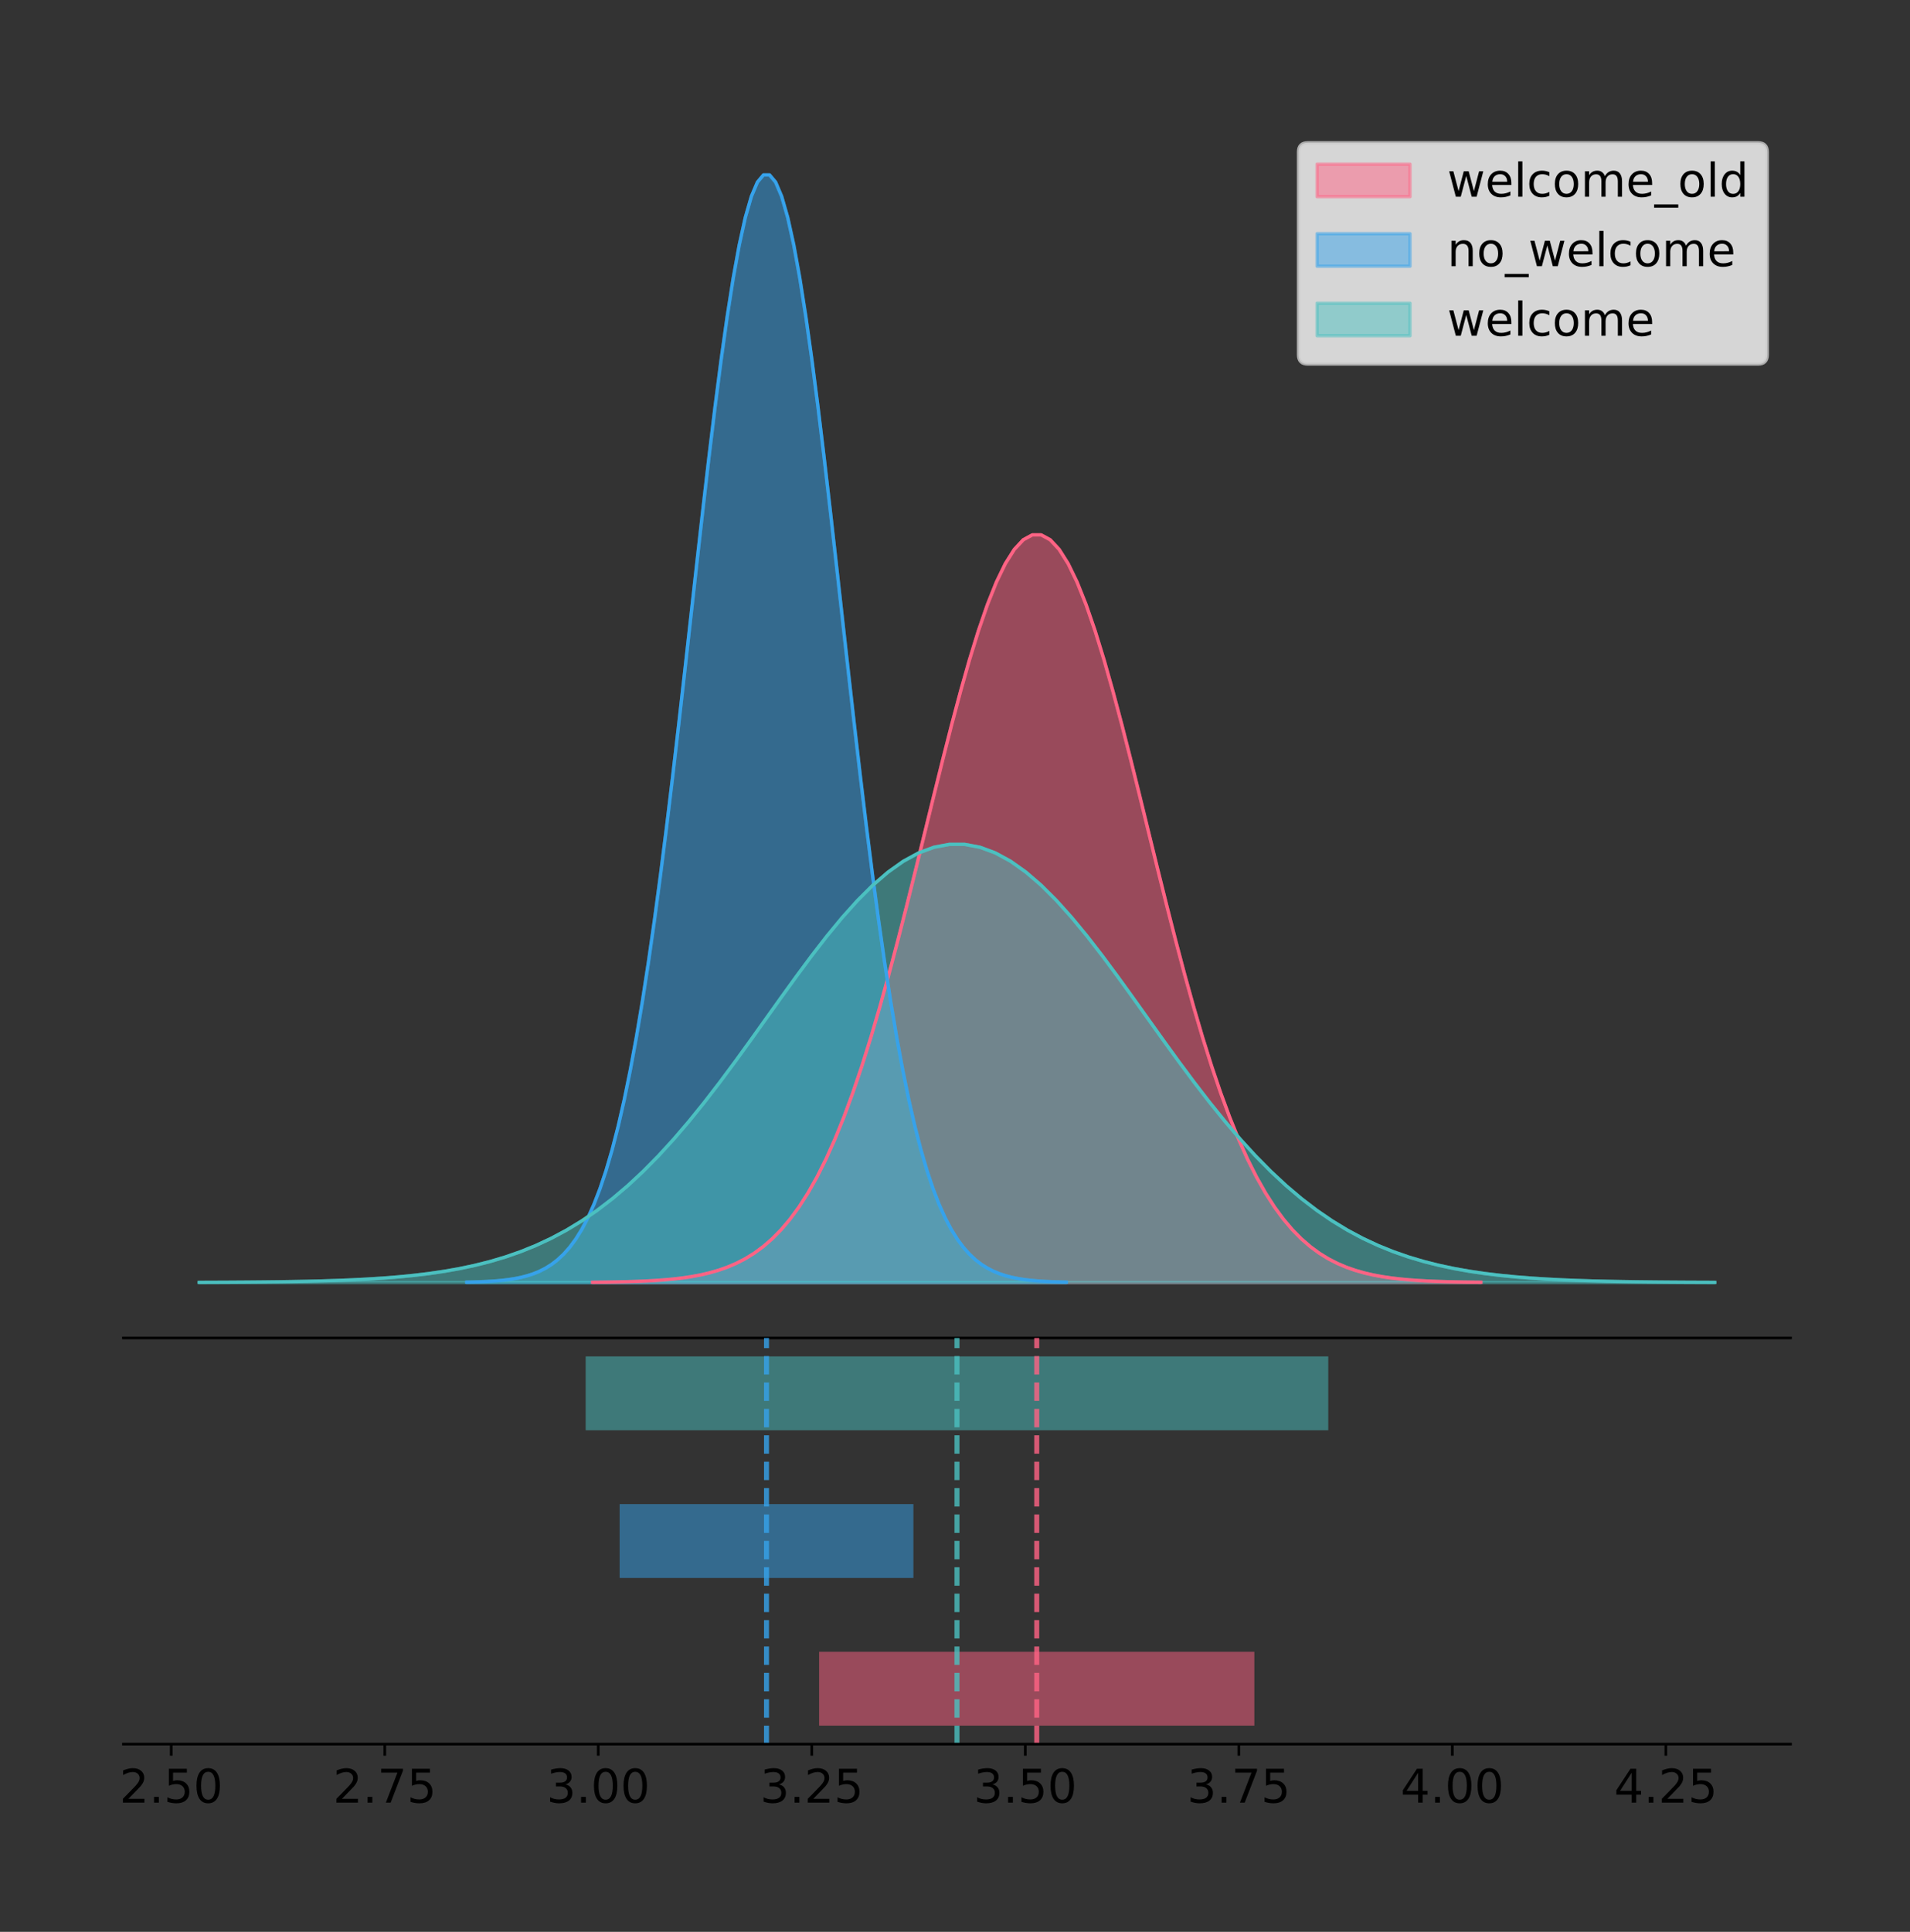 <?xml version="1.0" encoding="utf-8" standalone="no"?>
<!DOCTYPE svg PUBLIC "-//W3C//DTD SVG 1.1//EN"
  "http://www.w3.org/Graphics/SVG/1.1/DTD/svg11.dtd">
<!-- Created with matplotlib (https://matplotlib.org/) -->
<svg height="581.789pt" version="1.1" viewBox="0 0 575.387 581.789" width="575.387pt" xmlns="http://www.w3.org/2000/svg" xmlns:xlink="http://www.w3.org/1999/xlink">
 <rect x="0" y="0" width="575.387" height="581.789" fill="#333333" stroke="none"/>
 <defs>
  <style type="text/css">
*{stroke-linecap:butt;stroke-linejoin:round;}
  </style>
 </defs>
 <g id="figure_1">
  <g id="patch_1">
   <path d="M 0 581.789 
L 575.387 581.789 
L 575.387 0 
L 0 0 
z
" style="fill:none;"/>
  </g>
  <g id="axes_1">
   <g id="patch_2">
    <path d="M 37.187 402.93 
L 539.387 402.93 
L 539.387 36 
L 37.187 36 
z
" style="fill:none;"/>
   </g>
   <g id="PolyCollection_1">
    <defs>
     <path d="M 178.529 -195.538 
L 178.529 -195.614 
L 181.232 -195.642 
L 183.935 -195.68 
L 186.638 -195.732 
L 189.341 -195.799 
L 192.043 -195.889 
L 194.746 -196.005 
L 197.449 -196.157 
L 200.152 -196.352 
L 202.854 -196.602 
L 205.557 -196.92 
L 208.26 -197.321 
L 210.963 -197.823 
L 213.666 -198.447 
L 216.368 -199.218 
L 219.071 -200.163 
L 221.774 -201.313 
L 224.477 -202.702 
L 227.179 -204.366 
L 229.882 -206.347 
L 232.585 -208.686 
L 235.288 -211.427 
L 237.99 -214.615 
L 240.693 -218.293 
L 243.396 -222.504 
L 246.099 -227.286 
L 248.802 -232.673 
L 251.504 -238.69 
L 254.207 -245.357 
L 256.91 -252.679 
L 259.613 -260.651 
L 262.315 -269.252 
L 265.018 -278.446 
L 267.721 -288.18 
L 270.424 -298.383 
L 273.127 -308.966 
L 275.829 -319.824 
L 278.532 -330.836 
L 281.235 -341.864 
L 283.938 -352.761 
L 286.64 -363.371 
L 289.343 -373.53 
L 292.046 -383.075 
L 294.749 -391.846 
L 297.452 -399.69 
L 300.154 -406.466 
L 302.857 -412.048 
L 305.56 -416.331 
L 308.263 -419.233 
L 310.965 -420.699 
L 313.668 -420.699 
L 316.371 -419.233 
L 319.074 -416.331 
L 321.776 -412.048 
L 324.479 -406.466 
L 327.182 -399.69 
L 329.885 -391.846 
L 332.588 -383.075 
L 335.29 -373.53 
L 337.993 -363.371 
L 340.696 -352.761 
L 343.399 -341.864 
L 346.101 -330.836 
L 348.804 -319.824 
L 351.507 -308.966 
L 354.21 -298.383 
L 356.913 -288.18 
L 359.615 -278.446 
L 362.318 -269.252 
L 365.021 -260.651 
L 367.724 -252.679 
L 370.426 -245.357 
L 373.129 -238.69 
L 375.832 -232.673 
L 378.535 -227.286 
L 381.237 -222.504 
L 383.94 -218.293 
L 386.643 -214.615 
L 389.346 -211.427 
L 392.049 -208.686 
L 394.751 -206.347 
L 397.454 -204.366 
L 400.157 -202.702 
L 402.86 -201.313 
L 405.562 -200.163 
L 408.265 -199.218 
L 410.968 -198.447 
L 413.671 -197.823 
L 416.374 -197.321 
L 419.076 -196.92 
L 421.779 -196.602 
L 424.482 -196.352 
L 427.185 -196.157 
L 429.887 -196.005 
L 432.59 -195.889 
L 435.293 -195.799 
L 437.996 -195.732 
L 440.699 -195.68 
L 443.401 -195.642 
L 446.104 -195.614 
L 446.104 -195.538 
L 446.104 -195.538 
L 443.401 -195.538 
L 440.699 -195.538 
L 437.996 -195.538 
L 435.293 -195.538 
L 432.59 -195.538 
L 429.887 -195.538 
L 427.185 -195.538 
L 424.482 -195.538 
L 421.779 -195.538 
L 419.076 -195.538 
L 416.374 -195.538 
L 413.671 -195.538 
L 410.968 -195.538 
L 408.265 -195.538 
L 405.562 -195.538 
L 402.86 -195.538 
L 400.157 -195.538 
L 397.454 -195.538 
L 394.751 -195.538 
L 392.049 -195.538 
L 389.346 -195.538 
L 386.643 -195.538 
L 383.94 -195.538 
L 381.237 -195.538 
L 378.535 -195.538 
L 375.832 -195.538 
L 373.129 -195.538 
L 370.426 -195.538 
L 367.724 -195.538 
L 365.021 -195.538 
L 362.318 -195.538 
L 359.615 -195.538 
L 356.913 -195.538 
L 354.21 -195.538 
L 351.507 -195.538 
L 348.804 -195.538 
L 346.101 -195.538 
L 343.399 -195.538 
L 340.696 -195.538 
L 337.993 -195.538 
L 335.29 -195.538 
L 332.588 -195.538 
L 329.885 -195.538 
L 327.182 -195.538 
L 324.479 -195.538 
L 321.776 -195.538 
L 319.074 -195.538 
L 316.371 -195.538 
L 313.668 -195.538 
L 310.965 -195.538 
L 308.263 -195.538 
L 305.56 -195.538 
L 302.857 -195.538 
L 300.154 -195.538 
L 297.452 -195.538 
L 294.749 -195.538 
L 292.046 -195.538 
L 289.343 -195.538 
L 286.64 -195.538 
L 283.938 -195.538 
L 281.235 -195.538 
L 278.532 -195.538 
L 275.829 -195.538 
L 273.127 -195.538 
L 270.424 -195.538 
L 267.721 -195.538 
L 265.018 -195.538 
L 262.315 -195.538 
L 259.613 -195.538 
L 256.91 -195.538 
L 254.207 -195.538 
L 251.504 -195.538 
L 248.802 -195.538 
L 246.099 -195.538 
L 243.396 -195.538 
L 240.693 -195.538 
L 237.99 -195.538 
L 235.288 -195.538 
L 232.585 -195.538 
L 229.882 -195.538 
L 227.179 -195.538 
L 224.477 -195.538 
L 221.774 -195.538 
L 219.071 -195.538 
L 216.368 -195.538 
L 213.666 -195.538 
L 210.963 -195.538 
L 208.26 -195.538 
L 205.557 -195.538 
L 202.854 -195.538 
L 200.152 -195.538 
L 197.449 -195.538 
L 194.746 -195.538 
L 192.043 -195.538 
L 189.341 -195.538 
L 186.638 -195.538 
L 183.935 -195.538 
L 181.232 -195.538 
L 178.529 -195.538 
z
" id="me940d07eac" style="stroke:#ff6384;stroke-opacity:0.5;"/>
    </defs>
    <g clip-path="url(#p408fe24880)">
     <use style="fill:#ff6384;fill-opacity:0.5;stroke:#ff6384;stroke-opacity:0.5;" x="0" xlink:href="#me940d07eac" y="581.789"/>
    </g>
   </g>
   <g id="PolyCollection_2">
    <defs>
     <path d="M 140.606 -195.538 
L 140.606 -195.65 
L 142.431 -195.692 
L 144.255 -195.749 
L 146.079 -195.825 
L 147.904 -195.925 
L 149.728 -196.058 
L 151.552 -196.23 
L 153.377 -196.455 
L 155.201 -196.744 
L 157.026 -197.115 
L 158.85 -197.585 
L 160.674 -198.179 
L 162.499 -198.923 
L 164.323 -199.848 
L 166.147 -200.99 
L 167.972 -202.39 
L 169.796 -204.093 
L 171.621 -206.151 
L 173.445 -208.617 
L 175.269 -211.552 
L 177.094 -215.017 
L 178.918 -219.078 
L 180.742 -223.801 
L 182.567 -229.25 
L 184.391 -235.488 
L 186.215 -242.572 
L 188.04 -250.552 
L 189.864 -259.468 
L 191.689 -269.344 
L 193.513 -280.192 
L 195.337 -292.002 
L 197.162 -304.744 
L 198.986 -318.365 
L 200.81 -332.786 
L 202.635 -347.901 
L 204.459 -363.58 
L 206.283 -379.667 
L 208.108 -395.98 
L 209.932 -412.318 
L 211.757 -428.462 
L 213.581 -444.18 
L 215.405 -459.23 
L 217.23 -473.372 
L 219.054 -486.366 
L 220.878 -497.987 
L 222.703 -508.025 
L 224.527 -516.294 
L 226.351 -522.64 
L 228.176 -526.94 
L 230 -529.111 
L 231.825 -529.111 
L 233.649 -526.94 
L 235.473 -522.64 
L 237.298 -516.294 
L 239.122 -508.025 
L 240.946 -497.987 
L 242.771 -486.366 
L 244.595 -473.372 
L 246.419 -459.23 
L 248.244 -444.18 
L 250.068 -428.462 
L 251.893 -412.318 
L 253.717 -395.98 
L 255.541 -379.667 
L 257.366 -363.58 
L 259.19 -347.901 
L 261.014 -332.786 
L 262.839 -318.365 
L 264.663 -304.744 
L 266.487 -292.002 
L 268.312 -280.192 
L 270.136 -269.344 
L 271.961 -259.468 
L 273.785 -250.552 
L 275.609 -242.572 
L 277.434 -235.488 
L 279.258 -229.25 
L 281.082 -223.801 
L 282.907 -219.078 
L 284.731 -215.017 
L 286.555 -211.552 
L 288.38 -208.617 
L 290.204 -206.151 
L 292.029 -204.093 
L 293.853 -202.39 
L 295.677 -200.99 
L 297.502 -199.848 
L 299.326 -198.923 
L 301.15 -198.179 
L 302.975 -197.585 
L 304.799 -197.115 
L 306.623 -196.744 
L 308.448 -196.455 
L 310.272 -196.23 
L 312.097 -196.058 
L 313.921 -195.925 
L 315.745 -195.825 
L 317.57 -195.749 
L 319.394 -195.692 
L 321.218 -195.65 
L 321.218 -195.538 
L 321.218 -195.538 
L 319.394 -195.538 
L 317.57 -195.538 
L 315.745 -195.538 
L 313.921 -195.538 
L 312.097 -195.538 
L 310.272 -195.538 
L 308.448 -195.538 
L 306.623 -195.538 
L 304.799 -195.538 
L 302.975 -195.538 
L 301.15 -195.538 
L 299.326 -195.538 
L 297.502 -195.538 
L 295.677 -195.538 
L 293.853 -195.538 
L 292.029 -195.538 
L 290.204 -195.538 
L 288.38 -195.538 
L 286.555 -195.538 
L 284.731 -195.538 
L 282.907 -195.538 
L 281.082 -195.538 
L 279.258 -195.538 
L 277.434 -195.538 
L 275.609 -195.538 
L 273.785 -195.538 
L 271.961 -195.538 
L 270.136 -195.538 
L 268.312 -195.538 
L 266.487 -195.538 
L 264.663 -195.538 
L 262.839 -195.538 
L 261.014 -195.538 
L 259.19 -195.538 
L 257.366 -195.538 
L 255.541 -195.538 
L 253.717 -195.538 
L 251.893 -195.538 
L 250.068 -195.538 
L 248.244 -195.538 
L 246.419 -195.538 
L 244.595 -195.538 
L 242.771 -195.538 
L 240.946 -195.538 
L 239.122 -195.538 
L 237.298 -195.538 
L 235.473 -195.538 
L 233.649 -195.538 
L 231.825 -195.538 
L 230 -195.538 
L 228.176 -195.538 
L 226.351 -195.538 
L 224.527 -195.538 
L 222.703 -195.538 
L 220.878 -195.538 
L 219.054 -195.538 
L 217.23 -195.538 
L 215.405 -195.538 
L 213.581 -195.538 
L 211.757 -195.538 
L 209.932 -195.538 
L 208.108 -195.538 
L 206.283 -195.538 
L 204.459 -195.538 
L 202.635 -195.538 
L 200.81 -195.538 
L 198.986 -195.538 
L 197.162 -195.538 
L 195.337 -195.538 
L 193.513 -195.538 
L 191.689 -195.538 
L 189.864 -195.538 
L 188.04 -195.538 
L 186.215 -195.538 
L 184.391 -195.538 
L 182.567 -195.538 
L 180.742 -195.538 
L 178.918 -195.538 
L 177.094 -195.538 
L 175.269 -195.538 
L 173.445 -195.538 
L 171.621 -195.538 
L 169.796 -195.538 
L 167.972 -195.538 
L 166.147 -195.538 
L 164.323 -195.538 
L 162.499 -195.538 
L 160.674 -195.538 
L 158.85 -195.538 
L 157.026 -195.538 
L 155.201 -195.538 
L 153.377 -195.538 
L 151.552 -195.538 
L 149.728 -195.538 
L 147.904 -195.538 
L 146.079 -195.538 
L 144.255 -195.538 
L 142.431 -195.538 
L 140.606 -195.538 
z
" id="m6bc46d9322" style="stroke:#36a2eb;stroke-opacity:0.5;"/>
    </defs>
    <g clip-path="url(#p408fe24880)">
     <use style="fill:#36a2eb;fill-opacity:0.5;stroke:#36a2eb;stroke-opacity:0.5;" x="0" xlink:href="#m6bc46d9322" y="581.789"/>
    </g>
   </g>
   <g id="PolyCollection_3">
    <defs>
     <path d="M 60.014 -195.538 
L 60.014 -195.582 
L 64.625 -195.599 
L 69.237 -195.621 
L 73.848 -195.651 
L 78.46 -195.691 
L 83.072 -195.744 
L 87.683 -195.812 
L 92.295 -195.901 
L 96.906 -196.015 
L 101.518 -196.162 
L 106.129 -196.348 
L 110.741 -196.583 
L 115.353 -196.877 
L 119.964 -197.243 
L 124.576 -197.695 
L 129.187 -198.249 
L 133.799 -198.923 
L 138.41 -199.736 
L 143.022 -200.712 
L 147.634 -201.873 
L 152.245 -203.244 
L 156.857 -204.851 
L 161.468 -206.719 
L 166.08 -208.875 
L 170.691 -211.342 
L 175.303 -214.145 
L 179.915 -217.302 
L 184.526 -220.829 
L 189.138 -224.736 
L 193.749 -229.028 
L 198.361 -233.7 
L 202.972 -238.741 
L 207.584 -244.129 
L 212.196 -249.834 
L 216.807 -255.814 
L 221.419 -262.017 
L 226.03 -268.38 
L 230.642 -274.834 
L 235.253 -281.298 
L 239.865 -287.684 
L 244.477 -293.902 
L 249.088 -299.856 
L 253.7 -305.451 
L 258.311 -310.591 
L 262.923 -315.189 
L 267.534 -319.16 
L 272.146 -322.431 
L 276.758 -324.941 
L 281.369 -326.642 
L 285.981 -327.501 
L 290.592 -327.501 
L 295.204 -326.642 
L 299.815 -324.941 
L 304.427 -322.431 
L 309.039 -319.16 
L 313.65 -315.189 
L 318.262 -310.591 
L 322.873 -305.451 
L 327.485 -299.856 
L 332.096 -293.902 
L 336.708 -287.684 
L 341.32 -281.298 
L 345.931 -274.834 
L 350.543 -268.38 
L 355.154 -262.017 
L 359.766 -255.814 
L 364.377 -249.834 
L 368.989 -244.129 
L 373.601 -238.741 
L 378.212 -233.7 
L 382.824 -229.028 
L 387.435 -224.736 
L 392.047 -220.829 
L 396.658 -217.302 
L 401.27 -214.145 
L 405.882 -211.342 
L 410.493 -208.875 
L 415.105 -206.719 
L 419.716 -204.851 
L 424.328 -203.244 
L 428.939 -201.873 
L 433.551 -200.712 
L 438.163 -199.736 
L 442.774 -198.923 
L 447.386 -198.249 
L 451.997 -197.695 
L 456.609 -197.243 
L 461.22 -196.877 
L 465.832 -196.583 
L 470.444 -196.348 
L 475.055 -196.162 
L 479.667 -196.015 
L 484.278 -195.901 
L 488.89 -195.812 
L 493.501 -195.744 
L 498.113 -195.691 
L 502.725 -195.651 
L 507.336 -195.621 
L 511.948 -195.599 
L 516.559 -195.582 
L 516.559 -195.538 
L 516.559 -195.538 
L 511.948 -195.538 
L 507.336 -195.538 
L 502.725 -195.538 
L 498.113 -195.538 
L 493.501 -195.538 
L 488.89 -195.538 
L 484.278 -195.538 
L 479.667 -195.538 
L 475.055 -195.538 
L 470.444 -195.538 
L 465.832 -195.538 
L 461.22 -195.538 
L 456.609 -195.538 
L 451.997 -195.538 
L 447.386 -195.538 
L 442.774 -195.538 
L 438.163 -195.538 
L 433.551 -195.538 
L 428.939 -195.538 
L 424.328 -195.538 
L 419.716 -195.538 
L 415.105 -195.538 
L 410.493 -195.538 
L 405.882 -195.538 
L 401.27 -195.538 
L 396.658 -195.538 
L 392.047 -195.538 
L 387.435 -195.538 
L 382.824 -195.538 
L 378.212 -195.538 
L 373.601 -195.538 
L 368.989 -195.538 
L 364.377 -195.538 
L 359.766 -195.538 
L 355.154 -195.538 
L 350.543 -195.538 
L 345.931 -195.538 
L 341.32 -195.538 
L 336.708 -195.538 
L 332.096 -195.538 
L 327.485 -195.538 
L 322.873 -195.538 
L 318.262 -195.538 
L 313.65 -195.538 
L 309.039 -195.538 
L 304.427 -195.538 
L 299.815 -195.538 
L 295.204 -195.538 
L 290.592 -195.538 
L 285.981 -195.538 
L 281.369 -195.538 
L 276.758 -195.538 
L 272.146 -195.538 
L 267.534 -195.538 
L 262.923 -195.538 
L 258.311 -195.538 
L 253.7 -195.538 
L 249.088 -195.538 
L 244.477 -195.538 
L 239.865 -195.538 
L 235.253 -195.538 
L 230.642 -195.538 
L 226.03 -195.538 
L 221.419 -195.538 
L 216.807 -195.538 
L 212.196 -195.538 
L 207.584 -195.538 
L 202.972 -195.538 
L 198.361 -195.538 
L 193.749 -195.538 
L 189.138 -195.538 
L 184.526 -195.538 
L 179.915 -195.538 
L 175.303 -195.538 
L 170.691 -195.538 
L 166.08 -195.538 
L 161.468 -195.538 
L 156.857 -195.538 
L 152.245 -195.538 
L 147.634 -195.538 
L 143.022 -195.538 
L 138.41 -195.538 
L 133.799 -195.538 
L 129.187 -195.538 
L 124.576 -195.538 
L 119.964 -195.538 
L 115.353 -195.538 
L 110.741 -195.538 
L 106.129 -195.538 
L 101.518 -195.538 
L 96.906 -195.538 
L 92.295 -195.538 
L 87.683 -195.538 
L 83.072 -195.538 
L 78.46 -195.538 
L 73.848 -195.538 
L 69.237 -195.538 
L 64.625 -195.538 
L 60.014 -195.538 
z
" id="m379cbc1714" style="stroke:#4bc0c0;stroke-opacity:0.5;"/>
    </defs>
    <g clip-path="url(#p408fe24880)">
     <use style="fill:#4bc0c0;fill-opacity:0.5;stroke:#4bc0c0;stroke-opacity:0.5;" x="0" xlink:href="#m379cbc1714" y="581.789"/>
    </g>
   </g>
   <g id="line2d_1">
    <path clip-path="url(#p408fe24880)" d="M 178.529 386.176 
L 181.232 386.147 
L 183.935 386.109 
L 186.638 386.058 
L 189.341 385.99 
L 192.043 385.901 
L 194.746 385.784 
L 197.449 385.632 
L 200.152 385.437 
L 202.854 385.187 
L 205.557 384.869 
L 208.26 384.469 
L 210.963 383.967 
L 213.666 383.342 
L 216.368 382.571 
L 219.071 381.626 
L 221.774 380.476 
L 224.477 379.088 
L 227.179 377.423 
L 229.882 375.442 
L 232.585 373.103 
L 235.288 370.362 
L 237.99 367.174 
L 240.693 363.496 
L 243.396 359.285 
L 246.099 354.503 
L 248.802 349.117 
L 251.504 343.099 
L 254.207 336.432 
L 256.91 329.11 
L 259.613 321.138 
L 262.315 312.537 
L 265.018 303.343 
L 267.721 293.609 
L 270.424 283.407 
L 273.127 272.823 
L 275.829 261.965 
L 278.532 250.954 
L 281.235 239.925 
L 283.938 229.028 
L 286.64 218.419 
L 289.343 208.26 
L 292.046 198.714 
L 294.749 189.943 
L 297.452 182.099 
L 300.154 175.324 
L 302.857 169.742 
L 305.56 165.459 
L 308.263 162.556 
L 310.965 161.091 
L 313.668 161.091 
L 316.371 162.556 
L 319.074 165.459 
L 321.776 169.742 
L 324.479 175.324 
L 327.182 182.099 
L 329.885 189.943 
L 332.588 198.714 
L 335.29 208.26 
L 337.993 218.419 
L 340.696 229.028 
L 343.399 239.925 
L 346.101 250.954 
L 348.804 261.965 
L 351.507 272.823 
L 354.21 283.407 
L 356.913 293.609 
L 359.615 303.343 
L 362.318 312.537 
L 365.021 321.138 
L 367.724 329.11 
L 370.426 336.432 
L 373.129 343.099 
L 375.832 349.117 
L 378.535 354.503 
L 381.237 359.285 
L 383.94 363.496 
L 386.643 367.174 
L 389.346 370.362 
L 392.049 373.103 
L 394.751 375.442 
L 397.454 377.423 
L 400.157 379.088 
L 402.86 380.476 
L 405.562 381.626 
L 408.265 382.571 
L 410.968 383.342 
L 413.671 383.967 
L 416.374 384.469 
L 419.076 384.869 
L 421.779 385.187 
L 424.482 385.437 
L 427.185 385.632 
L 429.887 385.784 
L 432.59 385.901 
L 435.293 385.99 
L 437.996 386.058 
L 440.699 386.109 
L 443.401 386.147 
L 446.104 386.176 
" style="fill:none;stroke:#ff6384;stroke-linecap:square;"/>
   </g>
   <g id="line2d_2">
    <path clip-path="url(#p408fe24880)" d="M 140.606 386.139 
L 142.431 386.097 
L 144.255 386.04 
L 146.079 385.965 
L 147.904 385.864 
L 149.728 385.732 
L 151.552 385.559 
L 153.377 385.334 
L 155.201 385.045 
L 157.026 384.675 
L 158.85 384.204 
L 160.674 383.61 
L 162.499 382.867 
L 164.323 381.941 
L 166.147 380.799 
L 167.972 379.399 
L 169.796 377.696 
L 171.621 375.639 
L 173.445 373.172 
L 175.269 370.238 
L 177.094 366.772 
L 178.918 362.711 
L 180.742 357.989 
L 182.567 352.539 
L 184.391 346.301 
L 186.215 339.217 
L 188.04 331.237 
L 189.864 322.322 
L 191.689 312.445 
L 193.513 301.597 
L 195.337 289.787 
L 197.162 277.045 
L 198.986 263.424 
L 200.81 249.004 
L 202.635 233.888 
L 204.459 218.209 
L 206.283 202.123 
L 208.108 185.809 
L 209.932 169.471 
L 211.757 153.327 
L 213.581 137.61 
L 215.405 122.559 
L 217.23 108.418 
L 219.054 95.423 
L 220.878 83.803 
L 222.703 73.765 
L 224.527 65.495 
L 226.351 59.15 
L 228.176 54.85 
L 230 52.679 
L 231.825 52.679 
L 233.649 54.85 
L 235.473 59.15 
L 237.298 65.495 
L 239.122 73.765 
L 240.946 83.803 
L 242.771 95.423 
L 244.595 108.418 
L 246.419 122.559 
L 248.244 137.61 
L 250.068 153.327 
L 251.893 169.471 
L 253.717 185.809 
L 255.541 202.123 
L 257.366 218.209 
L 259.19 233.888 
L 261.014 249.004 
L 262.839 263.424 
L 264.663 277.045 
L 266.487 289.787 
L 268.312 301.597 
L 270.136 312.445 
L 271.961 322.322 
L 273.785 331.237 
L 275.609 339.217 
L 277.434 346.301 
L 279.258 352.539 
L 281.082 357.989 
L 282.907 362.711 
L 284.731 366.772 
L 286.555 370.238 
L 288.38 373.172 
L 290.204 375.639 
L 292.029 377.696 
L 293.853 379.399 
L 295.677 380.799 
L 297.502 381.941 
L 299.326 382.867 
L 301.15 383.61 
L 302.975 384.204 
L 304.799 384.675 
L 306.623 385.045 
L 308.448 385.334 
L 310.272 385.559 
L 312.097 385.732 
L 313.921 385.864 
L 315.745 385.965 
L 317.57 386.04 
L 319.394 386.097 
L 321.218 386.139 
" style="fill:none;stroke:#36a2eb;stroke-linecap:square;"/>
   </g>
   <g id="line2d_3">
    <path clip-path="url(#p408fe24880)" d="M 60.014 386.207 
L 64.625 386.19 
L 69.237 386.168 
L 73.848 386.138 
L 78.46 386.098 
L 83.072 386.046 
L 87.683 385.977 
L 92.295 385.889 
L 96.906 385.774 
L 101.518 385.628 
L 106.129 385.441 
L 110.741 385.207 
L 115.353 384.912 
L 119.964 384.546 
L 124.576 384.094 
L 129.187 383.541 
L 133.799 382.867 
L 138.41 382.053 
L 143.022 381.077 
L 147.634 379.916 
L 152.245 378.545 
L 156.857 376.939 
L 161.468 375.07 
L 166.08 372.915 
L 170.691 370.447 
L 175.303 367.644 
L 179.915 364.487 
L 184.526 360.96 
L 189.138 357.053 
L 193.749 352.762 
L 198.361 348.09 
L 202.972 343.049 
L 207.584 337.66 
L 212.196 331.955 
L 216.807 325.976 
L 221.419 319.773 
L 226.03 313.409 
L 230.642 306.955 
L 235.253 300.492 
L 239.865 294.105 
L 244.477 287.887 
L 249.088 281.933 
L 253.7 276.339 
L 258.311 271.198 
L 262.923 266.601 
L 267.534 262.63 
L 272.146 259.358 
L 276.758 256.848 
L 281.369 255.147 
L 285.981 254.288 
L 290.592 254.288 
L 295.204 255.147 
L 299.815 256.848 
L 304.427 259.358 
L 309.039 262.63 
L 313.65 266.601 
L 318.262 271.198 
L 322.873 276.339 
L 327.485 281.933 
L 332.096 287.887 
L 336.708 294.105 
L 341.32 300.492 
L 345.931 306.955 
L 350.543 313.409 
L 355.154 319.773 
L 359.766 325.976 
L 364.377 331.955 
L 368.989 337.66 
L 373.601 343.049 
L 378.212 348.09 
L 382.824 352.762 
L 387.435 357.053 
L 392.047 360.96 
L 396.658 364.487 
L 401.27 367.644 
L 405.882 370.447 
L 410.493 372.915 
L 415.105 375.07 
L 419.716 376.939 
L 424.328 378.545 
L 428.939 379.916 
L 433.551 381.077 
L 438.163 382.053 
L 442.774 382.867 
L 447.386 383.541 
L 451.997 384.094 
L 456.609 384.546 
L 461.22 384.912 
L 465.832 385.207 
L 470.444 385.441 
L 475.055 385.628 
L 479.667 385.774 
L 484.278 385.889 
L 488.89 385.977 
L 493.501 386.046 
L 498.113 386.098 
L 502.725 386.138 
L 507.336 386.168 
L 511.948 386.19 
L 516.559 386.207 
" style="fill:none;stroke:#4bc0c0;stroke-linecap:square;"/>
   </g>
   <g id="patch_3">
    <path d="M 37.187 402.93 
L 539.387 402.93 
" style="fill:none;stroke:#000000;stroke-linecap:square;stroke-linejoin:miter;stroke-width:0.8;"/>
   </g>
   <g id="legend_1">
    <g id="patch_4">
     <path d="M 393.975 109.627 
L 529.587 109.627 
Q 532.387 109.627 532.387 106.827 
L 532.387 45.8 
Q 532.387 43 529.587 43 
L 393.975 43 
Q 391.175 43 391.175 45.8 
L 391.175 106.827 
Q 391.175 109.627 393.975 109.627 
z
" style="fill:#ffffff;opacity:0.8;stroke:#cccccc;stroke-linejoin:miter;"/>
    </g>
    <g id="patch_5">
     <path d="M 396.775 59.238 
L 424.775 59.238 
L 424.775 49.438 
L 396.775 49.438 
z
" style="fill:#ff6384;opacity:0.5;stroke:#ff6384;stroke-linejoin:miter;"/>
    </g>
    <g id="text_1">
     <!-- welcome_old -->
     <defs>
      <path d="M 4.203 54.688 
L 13.188 54.688 
L 24.422 12.016 
L 35.594 54.688 
L 46.188 54.688 
L 57.422 12.016 
L 68.609 54.688 
L 77.594 54.688 
L 63.281 0 
L 52.688 0 
L 40.922 44.828 
L 29.109 0 
L 18.5 0 
z
" id="DejaVuSans-119"/>
      <path d="M 56.203 29.594 
L 56.203 25.203 
L 14.891 25.203 
Q 15.484 15.922 20.484 11.062 
Q 25.484 6.203 34.422 6.203 
Q 39.594 6.203 44.453 7.469 
Q 49.312 8.734 54.109 11.281 
L 54.109 2.781 
Q 49.266 0.734 44.188 -0.344 
Q 39.109 -1.422 33.891 -1.422 
Q 20.797 -1.422 13.156 6.188 
Q 5.516 13.812 5.516 26.812 
Q 5.516 40.234 12.766 48.109 
Q 20.016 56 32.328 56 
Q 43.359 56 49.781 48.891 
Q 56.203 41.797 56.203 29.594 
z
M 47.219 32.234 
Q 47.125 39.594 43.094 43.984 
Q 39.062 48.391 32.422 48.391 
Q 24.906 48.391 20.391 44.141 
Q 15.875 39.891 15.188 32.172 
z
" id="DejaVuSans-101"/>
      <path d="M 9.422 75.984 
L 18.406 75.984 
L 18.406 0 
L 9.422 0 
z
" id="DejaVuSans-108"/>
      <path d="M 48.781 52.594 
L 48.781 44.188 
Q 44.969 46.297 41.141 47.344 
Q 37.312 48.391 33.406 48.391 
Q 24.656 48.391 19.812 42.844 
Q 14.984 37.312 14.984 27.297 
Q 14.984 17.281 19.812 11.734 
Q 24.656 6.203 33.406 6.203 
Q 37.312 6.203 41.141 7.25 
Q 44.969 8.297 48.781 10.406 
L 48.781 2.094 
Q 45.016 0.344 40.984 -0.531 
Q 36.969 -1.422 32.422 -1.422 
Q 20.062 -1.422 12.781 6.344 
Q 5.516 14.109 5.516 27.297 
Q 5.516 40.672 12.859 48.328 
Q 20.219 56 33.016 56 
Q 37.156 56 41.109 55.141 
Q 45.062 54.297 48.781 52.594 
z
" id="DejaVuSans-99"/>
      <path d="M 30.609 48.391 
Q 23.391 48.391 19.188 42.75 
Q 14.984 37.109 14.984 27.297 
Q 14.984 17.484 19.156 11.844 
Q 23.344 6.203 30.609 6.203 
Q 37.797 6.203 41.984 11.859 
Q 46.188 17.531 46.188 27.297 
Q 46.188 37.016 41.984 42.703 
Q 37.797 48.391 30.609 48.391 
z
M 30.609 56 
Q 42.328 56 49.016 48.375 
Q 55.719 40.766 55.719 27.297 
Q 55.719 13.875 49.016 6.219 
Q 42.328 -1.422 30.609 -1.422 
Q 18.844 -1.422 12.172 6.219 
Q 5.516 13.875 5.516 27.297 
Q 5.516 40.766 12.172 48.375 
Q 18.844 56 30.609 56 
z
" id="DejaVuSans-111"/>
      <path d="M 52 44.188 
Q 55.375 50.25 60.062 53.125 
Q 64.75 56 71.094 56 
Q 79.641 56 84.281 50.016 
Q 88.922 44.047 88.922 33.016 
L 88.922 0 
L 79.891 0 
L 79.891 32.719 
Q 79.891 40.578 77.094 44.375 
Q 74.312 48.188 68.609 48.188 
Q 61.625 48.188 57.562 43.547 
Q 53.516 38.922 53.516 30.906 
L 53.516 0 
L 44.484 0 
L 44.484 32.719 
Q 44.484 40.625 41.703 44.406 
Q 38.922 48.188 33.109 48.188 
Q 26.219 48.188 22.156 43.531 
Q 18.109 38.875 18.109 30.906 
L 18.109 0 
L 9.078 0 
L 9.078 54.688 
L 18.109 54.688 
L 18.109 46.188 
Q 21.188 51.219 25.484 53.609 
Q 29.781 56 35.688 56 
Q 41.656 56 45.828 52.969 
Q 50 49.953 52 44.188 
z
" id="DejaVuSans-109"/>
      <path d="M 50.984 -16.609 
L 50.984 -23.578 
L -0.984 -23.578 
L -0.984 -16.609 
z
" id="DejaVuSans-95"/>
      <path d="M 45.406 46.391 
L 45.406 75.984 
L 54.391 75.984 
L 54.391 0 
L 45.406 0 
L 45.406 8.203 
Q 42.578 3.328 38.25 0.953 
Q 33.938 -1.422 27.875 -1.422 
Q 17.969 -1.422 11.734 6.484 
Q 5.516 14.406 5.516 27.297 
Q 5.516 40.188 11.734 48.094 
Q 17.969 56 27.875 56 
Q 33.938 56 38.25 53.625 
Q 42.578 51.266 45.406 46.391 
z
M 14.797 27.297 
Q 14.797 17.391 18.875 11.75 
Q 22.953 6.109 30.078 6.109 
Q 37.203 6.109 41.297 11.75 
Q 45.406 17.391 45.406 27.297 
Q 45.406 37.203 41.297 42.844 
Q 37.203 48.484 30.078 48.484 
Q 22.953 48.484 18.875 42.844 
Q 14.797 37.203 14.797 27.297 
z
" id="DejaVuSans-100"/>
     </defs>
     <g transform="translate(435.975 59.238)scale(0.14 -0.14)">
      <use xlink:href="#DejaVuSans-119"/>
      <use x="81.787" xlink:href="#DejaVuSans-101"/>
      <use x="143.311" xlink:href="#DejaVuSans-108"/>
      <use x="171.094" xlink:href="#DejaVuSans-99"/>
      <use x="226.074" xlink:href="#DejaVuSans-111"/>
      <use x="287.256" xlink:href="#DejaVuSans-109"/>
      <use x="384.668" xlink:href="#DejaVuSans-101"/>
      <use x="446.191" xlink:href="#DejaVuSans-95"/>
      <use x="496.191" xlink:href="#DejaVuSans-111"/>
      <use x="557.373" xlink:href="#DejaVuSans-108"/>
      <use x="585.156" xlink:href="#DejaVuSans-100"/>
     </g>
    </g>
    <g id="patch_6">
     <path d="M 396.775 80.177 
L 424.775 80.177 
L 424.775 70.377 
L 396.775 70.377 
z
" style="fill:#36a2eb;opacity:0.5;stroke:#36a2eb;stroke-linejoin:miter;"/>
    </g>
    <g id="text_2">
     <!-- no_welcome -->
     <defs>
      <path d="M 54.891 33.016 
L 54.891 0 
L 45.906 0 
L 45.906 32.719 
Q 45.906 40.484 42.875 44.328 
Q 39.844 48.188 33.797 48.188 
Q 26.516 48.188 22.312 43.547 
Q 18.109 38.922 18.109 30.906 
L 18.109 0 
L 9.078 0 
L 9.078 54.688 
L 18.109 54.688 
L 18.109 46.188 
Q 21.344 51.125 25.703 53.562 
Q 30.078 56 35.797 56 
Q 45.219 56 50.047 50.172 
Q 54.891 44.344 54.891 33.016 
z
" id="DejaVuSans-110"/>
     </defs>
     <g transform="translate(435.975 80.177)scale(0.14 -0.14)">
      <use xlink:href="#DejaVuSans-110"/>
      <use x="63.379" xlink:href="#DejaVuSans-111"/>
      <use x="124.561" xlink:href="#DejaVuSans-95"/>
      <use x="174.561" xlink:href="#DejaVuSans-119"/>
      <use x="256.348" xlink:href="#DejaVuSans-101"/>
      <use x="317.871" xlink:href="#DejaVuSans-108"/>
      <use x="345.654" xlink:href="#DejaVuSans-99"/>
      <use x="400.635" xlink:href="#DejaVuSans-111"/>
      <use x="461.816" xlink:href="#DejaVuSans-109"/>
      <use x="559.229" xlink:href="#DejaVuSans-101"/>
     </g>
    </g>
    <g id="patch_7">
     <path d="M 396.775 101.115 
L 424.775 101.115 
L 424.775 91.315 
L 396.775 91.315 
z
" style="fill:#4bc0c0;opacity:0.5;stroke:#4bc0c0;stroke-linejoin:miter;"/>
    </g>
    <g id="text_3">
     <!-- welcome -->
     <g transform="translate(435.975 101.115)scale(0.14 -0.14)">
      <use xlink:href="#DejaVuSans-119"/>
      <use x="81.787" xlink:href="#DejaVuSans-101"/>
      <use x="143.311" xlink:href="#DejaVuSans-108"/>
      <use x="171.094" xlink:href="#DejaVuSans-99"/>
      <use x="226.074" xlink:href="#DejaVuSans-111"/>
      <use x="287.256" xlink:href="#DejaVuSans-109"/>
      <use x="384.668" xlink:href="#DejaVuSans-101"/>
     </g>
    </g>
   </g>
  </g>
  <g id="axes_2">
   <g id="patch_8">
    <path d="M 37.187 525.24 
L 539.387 525.24 
L 539.387 402.93 
L 37.187 402.93 
z
" style="fill:none;"/>
   </g>
   <g id="patch_9">
    <path clip-path="url(#p35a7bddc0f)" d="M 246.761 519.68 
L 377.873 519.68 
L 377.873 497.442 
L 246.761 497.442 
z
" style="fill:#ff6384;opacity:0.5;"/>
   </g>
   <g id="patch_10">
    <path clip-path="url(#p35a7bddc0f)" d="M 186.662 475.204 
L 275.162 475.204 
L 275.162 452.966 
L 186.662 452.966 
z
" style="fill:#36a2eb;opacity:0.5;"/>
   </g>
   <g id="patch_11">
    <path clip-path="url(#p35a7bddc0f)" d="M 176.433 430.728 
L 400.14 430.728 
L 400.14 408.49 
L 176.433 408.49 
z
" style="fill:#4bc0c0;opacity:0.5;"/>
   </g>
   <g id="matplotlib.axis_1">
    <g id="xtick_1">
     <g id="line2d_4">
      <defs>
       <path d="M 0 0 
L 0 3.5 
" id="m9574aba107" style="stroke:#000000;stroke-width:0.8;"/>
      </defs>
      <g>
       <use style="stroke:#000000;stroke-width:0.8;" x="51.586" xlink:href="#m9574aba107" y="525.24"/>
      </g>
     </g>
     <g id="text_4">
      <!-- 2.50 -->
      <defs>
       <path d="M 19.188 8.297 
L 53.609 8.297 
L 53.609 0 
L 7.328 0 
L 7.328 8.297 
Q 12.938 14.109 22.625 23.891 
Q 32.328 33.688 34.812 36.531 
Q 39.547 41.844 41.422 45.531 
Q 43.312 49.219 43.312 52.781 
Q 43.312 58.594 39.234 62.25 
Q 35.156 65.922 28.609 65.922 
Q 23.969 65.922 18.812 64.312 
Q 13.672 62.703 7.812 59.422 
L 7.812 69.391 
Q 13.766 71.781 18.938 73 
Q 24.125 74.219 28.422 74.219 
Q 39.75 74.219 46.484 68.547 
Q 53.219 62.891 53.219 53.422 
Q 53.219 48.922 51.531 44.891 
Q 49.859 40.875 45.406 35.406 
Q 44.188 33.984 37.641 27.219 
Q 31.109 20.453 19.188 8.297 
z
" id="DejaVuSans-50"/>
       <path d="M 10.688 12.406 
L 21 12.406 
L 21 0 
L 10.688 0 
z
" id="DejaVuSans-46"/>
       <path d="M 10.797 72.906 
L 49.516 72.906 
L 49.516 64.594 
L 19.828 64.594 
L 19.828 46.734 
Q 21.969 47.469 24.109 47.828 
Q 26.266 48.188 28.422 48.188 
Q 40.625 48.188 47.75 41.5 
Q 54.891 34.812 54.891 23.391 
Q 54.891 11.625 47.562 5.094 
Q 40.234 -1.422 26.906 -1.422 
Q 22.312 -1.422 17.547 -0.641 
Q 12.797 0.141 7.719 1.703 
L 7.719 11.625 
Q 12.109 9.234 16.797 8.062 
Q 21.484 6.891 26.703 6.891 
Q 35.156 6.891 40.078 11.328 
Q 45.016 15.766 45.016 23.391 
Q 45.016 31 40.078 35.438 
Q 35.156 39.891 26.703 39.891 
Q 22.75 39.891 18.812 39.016 
Q 14.891 38.141 10.797 36.281 
z
" id="DejaVuSans-53"/>
       <path d="M 31.781 66.406 
Q 24.172 66.406 20.328 58.906 
Q 16.5 51.422 16.5 36.375 
Q 16.5 21.391 20.328 13.891 
Q 24.172 6.391 31.781 6.391 
Q 39.453 6.391 43.281 13.891 
Q 47.125 21.391 47.125 36.375 
Q 47.125 51.422 43.281 58.906 
Q 39.453 66.406 31.781 66.406 
z
M 31.781 74.219 
Q 44.047 74.219 50.516 64.516 
Q 56.984 54.828 56.984 36.375 
Q 56.984 17.969 50.516 8.266 
Q 44.047 -1.422 31.781 -1.422 
Q 19.531 -1.422 13.062 8.266 
Q 6.594 17.969 6.594 36.375 
Q 6.594 54.828 13.062 64.516 
Q 19.531 74.219 31.781 74.219 
z
" id="DejaVuSans-48"/>
      </defs>
      <g transform="translate(36 542.878)scale(0.14 -0.14)">
       <use xlink:href="#DejaVuSans-50"/>
       <use x="63.623" xlink:href="#DejaVuSans-46"/>
       <use x="95.41" xlink:href="#DejaVuSans-53"/>
       <use x="159.033" xlink:href="#DejaVuSans-48"/>
      </g>
     </g>
    </g>
    <g id="xtick_2">
     <g id="line2d_5">
      <g>
       <use style="stroke:#000000;stroke-width:0.8;" x="115.907" xlink:href="#m9574aba107" y="525.24"/>
      </g>
     </g>
     <g id="text_5">
      <!-- 2.75 -->
      <defs>
       <path d="M 8.203 72.906 
L 55.078 72.906 
L 55.078 68.703 
L 28.609 0 
L 18.312 0 
L 43.219 64.594 
L 8.203 64.594 
z
" id="DejaVuSans-55"/>
      </defs>
      <g transform="translate(100.321 542.878)scale(0.14 -0.14)">
       <use xlink:href="#DejaVuSans-50"/>
       <use x="63.623" xlink:href="#DejaVuSans-46"/>
       <use x="95.41" xlink:href="#DejaVuSans-55"/>
       <use x="159.033" xlink:href="#DejaVuSans-53"/>
      </g>
     </g>
    </g>
    <g id="xtick_3">
     <g id="line2d_6">
      <g>
       <use style="stroke:#000000;stroke-width:0.8;" x="180.228" xlink:href="#m9574aba107" y="525.24"/>
      </g>
     </g>
     <g id="text_6">
      <!-- 3.00 -->
      <defs>
       <path d="M 40.578 39.312 
Q 47.656 37.797 51.625 33 
Q 55.609 28.219 55.609 21.188 
Q 55.609 10.406 48.188 4.484 
Q 40.766 -1.422 27.094 -1.422 
Q 22.516 -1.422 17.656 -0.516 
Q 12.797 0.391 7.625 2.203 
L 7.625 11.719 
Q 11.719 9.328 16.594 8.109 
Q 21.484 6.891 26.812 6.891 
Q 36.078 6.891 40.938 10.547 
Q 45.797 14.203 45.797 21.188 
Q 45.797 27.641 41.281 31.266 
Q 36.766 34.906 28.719 34.906 
L 20.219 34.906 
L 20.219 43.016 
L 29.109 43.016 
Q 36.375 43.016 40.234 45.922 
Q 44.094 48.828 44.094 54.297 
Q 44.094 59.906 40.109 62.906 
Q 36.141 65.922 28.719 65.922 
Q 24.656 65.922 20.016 65.031 
Q 15.375 64.156 9.812 62.312 
L 9.812 71.094 
Q 15.438 72.656 20.344 73.438 
Q 25.25 74.219 29.594 74.219 
Q 40.828 74.219 47.359 69.109 
Q 53.906 64.016 53.906 55.328 
Q 53.906 49.266 50.438 45.094 
Q 46.969 40.922 40.578 39.312 
z
" id="DejaVuSans-51"/>
      </defs>
      <g transform="translate(164.642 542.878)scale(0.14 -0.14)">
       <use xlink:href="#DejaVuSans-51"/>
       <use x="63.623" xlink:href="#DejaVuSans-46"/>
       <use x="95.41" xlink:href="#DejaVuSans-48"/>
       <use x="159.033" xlink:href="#DejaVuSans-48"/>
      </g>
     </g>
    </g>
    <g id="xtick_4">
     <g id="line2d_7">
      <g>
       <use style="stroke:#000000;stroke-width:0.8;" x="244.548" xlink:href="#m9574aba107" y="525.24"/>
      </g>
     </g>
     <g id="text_7">
      <!-- 3.25 -->
      <g transform="translate(228.962 542.878)scale(0.14 -0.14)">
       <use xlink:href="#DejaVuSans-51"/>
       <use x="63.623" xlink:href="#DejaVuSans-46"/>
       <use x="95.41" xlink:href="#DejaVuSans-50"/>
       <use x="159.033" xlink:href="#DejaVuSans-53"/>
      </g>
     </g>
    </g>
    <g id="xtick_5">
     <g id="line2d_8">
      <g>
       <use style="stroke:#000000;stroke-width:0.8;" x="308.869" xlink:href="#m9574aba107" y="525.24"/>
      </g>
     </g>
     <g id="text_8">
      <!-- 3.50 -->
      <g transform="translate(293.283 542.878)scale(0.14 -0.14)">
       <use xlink:href="#DejaVuSans-51"/>
       <use x="63.623" xlink:href="#DejaVuSans-46"/>
       <use x="95.41" xlink:href="#DejaVuSans-53"/>
       <use x="159.033" xlink:href="#DejaVuSans-48"/>
      </g>
     </g>
    </g>
    <g id="xtick_6">
     <g id="line2d_9">
      <g>
       <use style="stroke:#000000;stroke-width:0.8;" x="373.19" xlink:href="#m9574aba107" y="525.24"/>
      </g>
     </g>
     <g id="text_9">
      <!-- 3.75 -->
      <g transform="translate(357.604 542.878)scale(0.14 -0.14)">
       <use xlink:href="#DejaVuSans-51"/>
       <use x="63.623" xlink:href="#DejaVuSans-46"/>
       <use x="95.41" xlink:href="#DejaVuSans-55"/>
       <use x="159.033" xlink:href="#DejaVuSans-53"/>
      </g>
     </g>
    </g>
    <g id="xtick_7">
     <g id="line2d_10">
      <g>
       <use style="stroke:#000000;stroke-width:0.8;" x="437.511" xlink:href="#m9574aba107" y="525.24"/>
      </g>
     </g>
     <g id="text_10">
      <!-- 4.00 -->
      <defs>
       <path d="M 37.797 64.312 
L 12.891 25.391 
L 37.797 25.391 
z
M 35.203 72.906 
L 47.609 72.906 
L 47.609 25.391 
L 58.016 25.391 
L 58.016 17.188 
L 47.609 17.188 
L 47.609 0 
L 37.797 0 
L 37.797 17.188 
L 4.891 17.188 
L 4.891 26.703 
z
" id="DejaVuSans-52"/>
      </defs>
      <g transform="translate(421.925 542.878)scale(0.14 -0.14)">
       <use xlink:href="#DejaVuSans-52"/>
       <use x="63.623" xlink:href="#DejaVuSans-46"/>
       <use x="95.41" xlink:href="#DejaVuSans-48"/>
       <use x="159.033" xlink:href="#DejaVuSans-48"/>
      </g>
     </g>
    </g>
    <g id="xtick_8">
     <g id="line2d_11">
      <g>
       <use style="stroke:#000000;stroke-width:0.8;" x="501.832" xlink:href="#m9574aba107" y="525.24"/>
      </g>
     </g>
     <g id="text_11">
      <!-- 4.25 -->
      <g transform="translate(486.246 542.878)scale(0.14 -0.14)">
       <use xlink:href="#DejaVuSans-52"/>
       <use x="63.623" xlink:href="#DejaVuSans-46"/>
       <use x="95.41" xlink:href="#DejaVuSans-50"/>
       <use x="159.033" xlink:href="#DejaVuSans-53"/>
      </g>
     </g>
    </g>
   </g>
   <g id="line2d_12">
    <path clip-path="url(#p35a7bddc0f)" d="M 312.317 525.24 
L 312.317 402.93 
" style="fill:none;stroke:#ff6384;stroke-dasharray:5.55,2.4;stroke-dashoffset:0;stroke-opacity:0.8;stroke-width:1.5;"/>
   </g>
   <g id="line2d_13">
    <path clip-path="url(#p35a7bddc0f)" d="M 230.912 525.24 
L 230.912 402.93 
" style="fill:none;stroke:#36a2eb;stroke-dasharray:5.55,2.4;stroke-dashoffset:0;stroke-opacity:0.8;stroke-width:1.5;"/>
   </g>
   <g id="line2d_14">
    <path clip-path="url(#p35a7bddc0f)" d="M 288.287 525.24 
L 288.287 402.93 
" style="fill:none;stroke:#4bc0c0;stroke-dasharray:5.55,2.4;stroke-dashoffset:0;stroke-opacity:0.8;stroke-width:1.5;"/>
   </g>
   <g id="patch_12">
    <path d="M 37.187 525.24 
L 539.387 525.24 
" style="fill:none;stroke:#000000;stroke-linecap:square;stroke-linejoin:miter;stroke-width:0.8;"/>
   </g>
  </g>
 </g>
 <defs>
  <clipPath id="p408fe24880">
   <rect height="366.93" width="502.2" x="37.187" y="36"/>
  </clipPath>
  <clipPath id="p35a7bddc0f">
   <rect height="122.31" width="502.2" x="37.187" y="402.93"/>
  </clipPath>
 </defs>
</svg>
